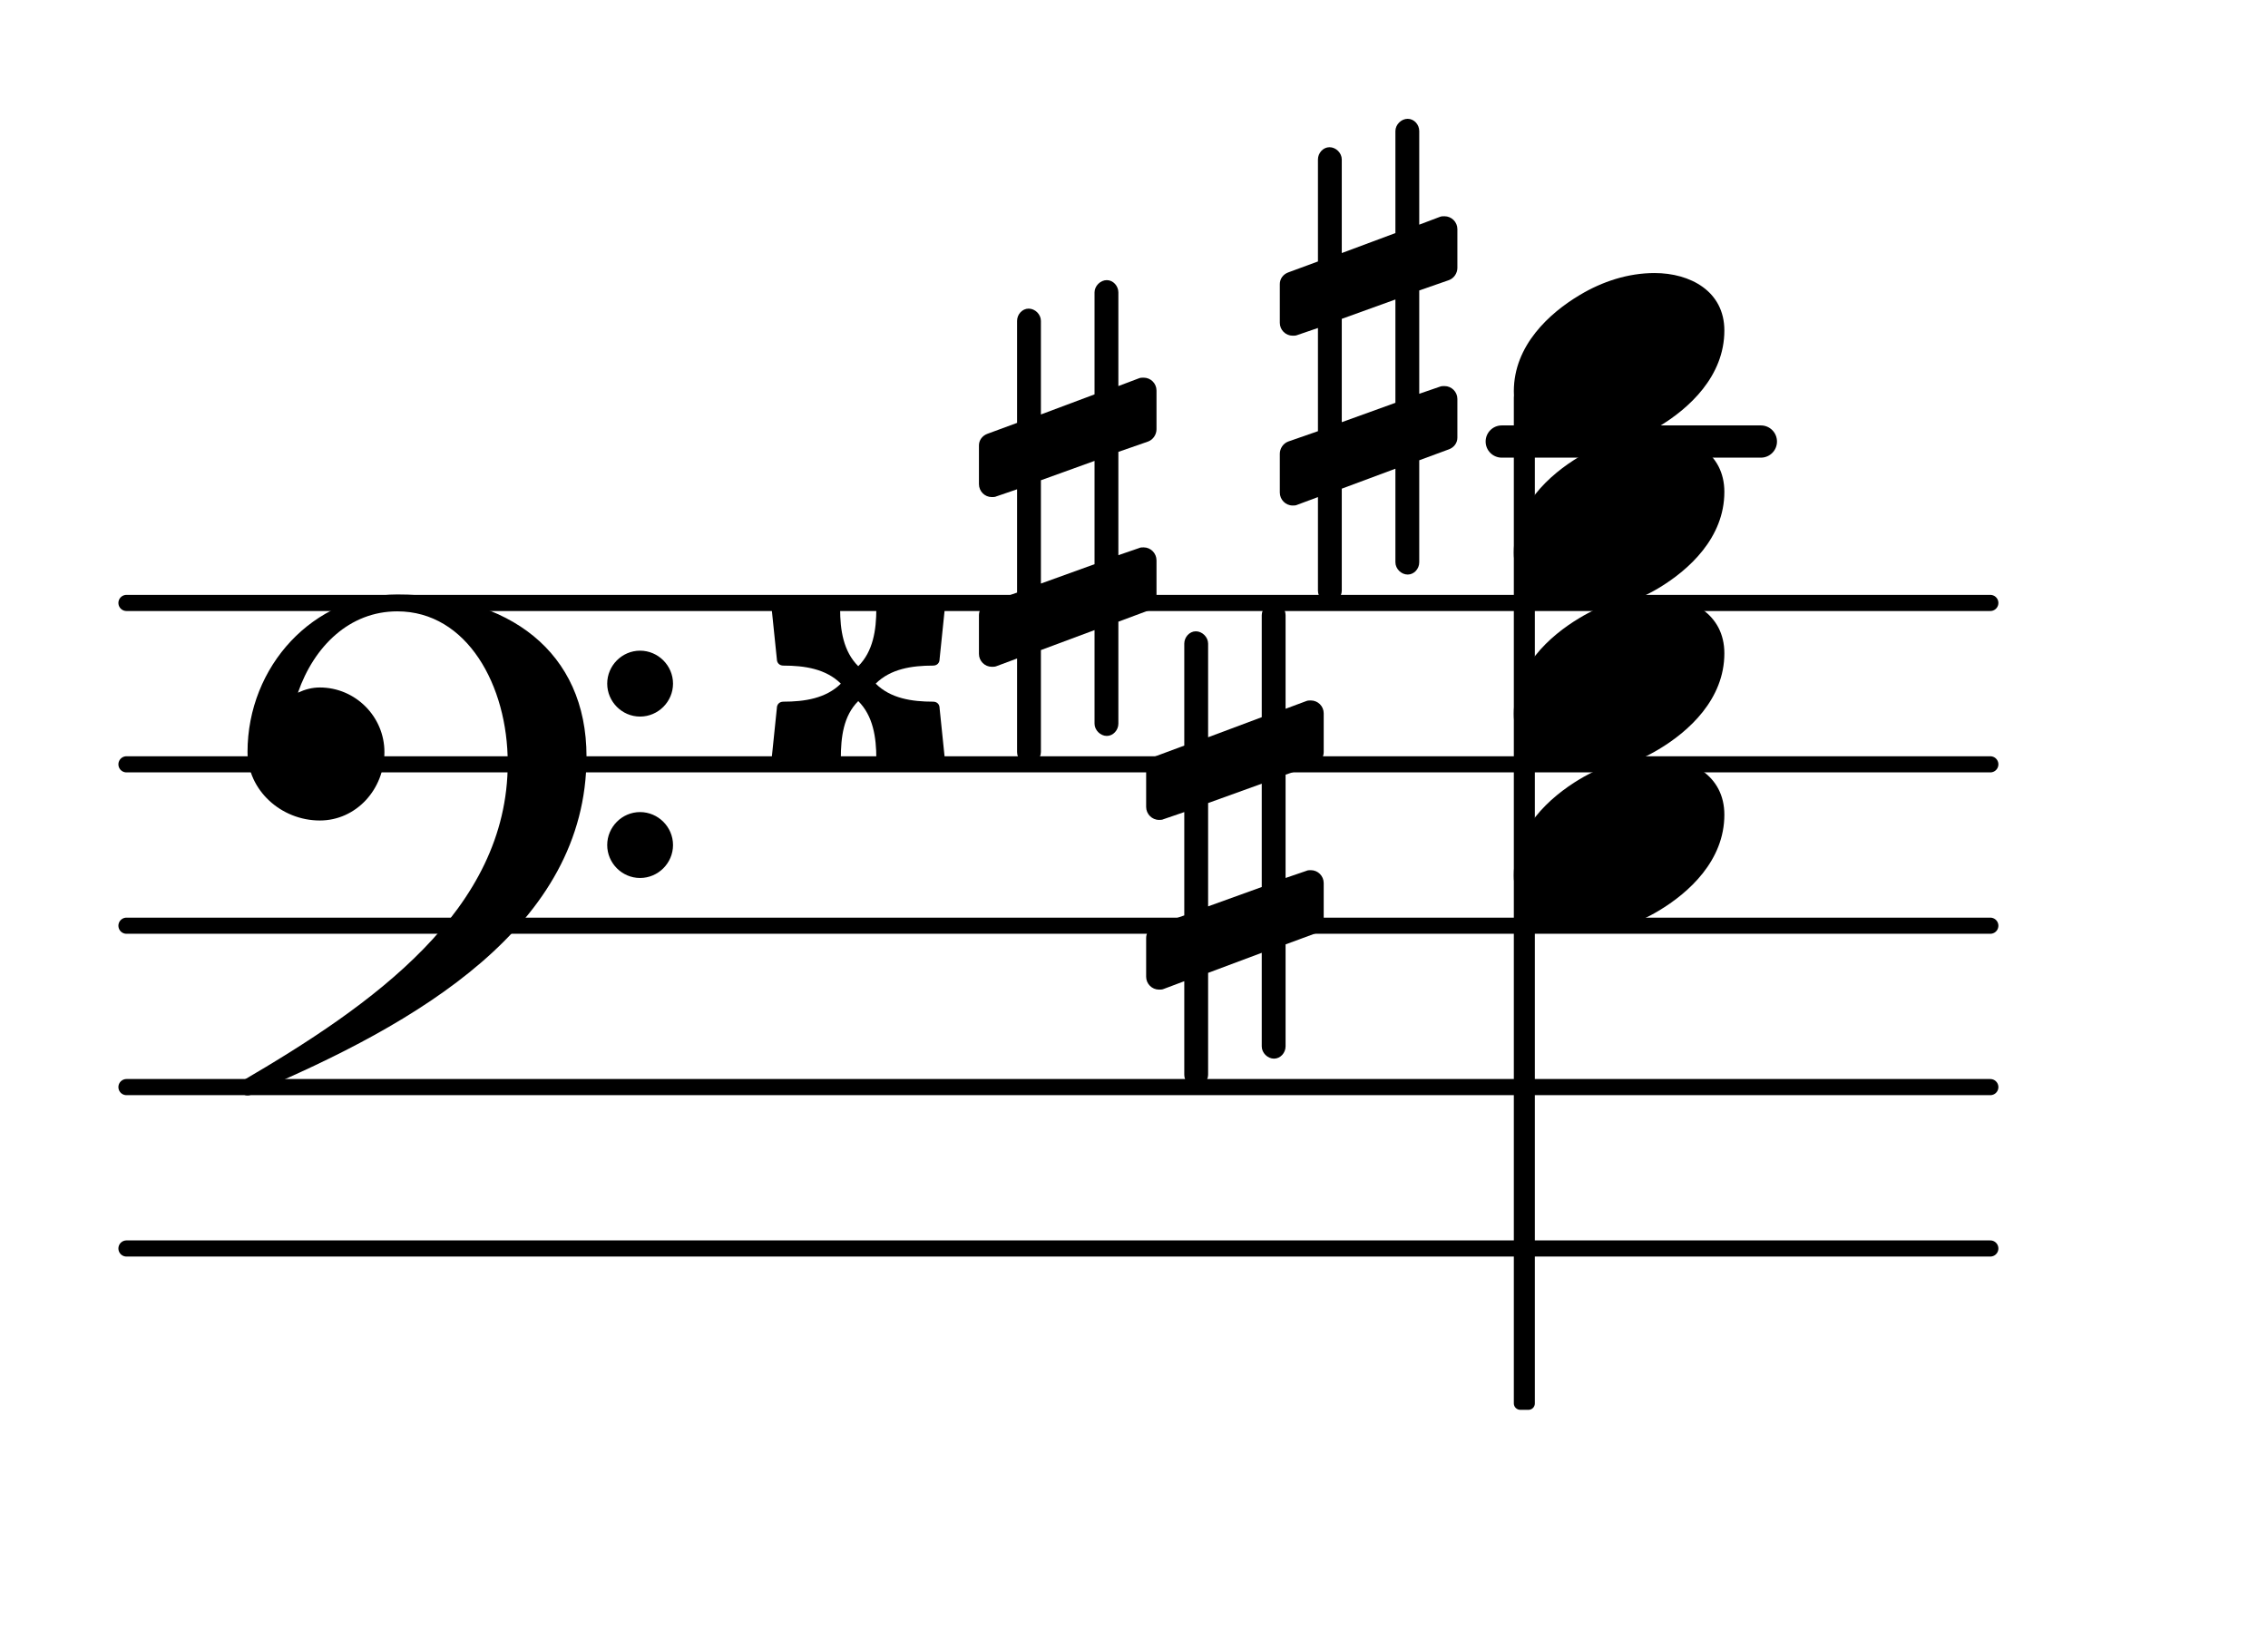 <?xml version="1.0" encoding="UTF-8"?>
<svg xmlns="http://www.w3.org/2000/svg" xmlns:xlink="http://www.w3.org/1999/xlink" width="87.368pt" height="63.134pt" viewBox="0 0 87.368 63.134" version="1.1">
<g id="surface1">
<path style="fill:none;stroke-width:0.1;stroke-linecap:round;stroke-linejoin:round;stroke:rgb(0%,0%,0%);stroke-opacity:1;stroke-miterlimit:4;" d="M 0.05 -0 L 11.597 -0 " transform="matrix(6.218,0,0,6.218,4.561,48.103)"/>
<path style="fill:none;stroke-width:0.1;stroke-linecap:round;stroke-linejoin:round;stroke:rgb(0%,0%,0%);stroke-opacity:1;stroke-miterlimit:4;" d="M 0.05 0 L 11.597 0 " transform="matrix(6.218,0,0,6.218,4.561,41.885)"/>
<path style="fill:none;stroke-width:0.1;stroke-linecap:round;stroke-linejoin:round;stroke:rgb(0%,0%,0%);stroke-opacity:1;stroke-miterlimit:4;" d="M 0.05 0 L 11.597 0 " transform="matrix(6.218,0,0,6.218,4.561,35.667)"/>
<path style="fill:none;stroke-width:0.1;stroke-linecap:round;stroke-linejoin:round;stroke:rgb(0%,0%,0%);stroke-opacity:1;stroke-miterlimit:4;" d="M 0.05 0 L 11.597 0 " transform="matrix(6.218,0,0,6.218,4.561,29.449)"/>
<path style="fill:none;stroke-width:0.1;stroke-linecap:round;stroke-linejoin:round;stroke:rgb(0%,0%,0%);stroke-opacity:1;stroke-miterlimit:4;" d="M 0.05 -0 L 11.597 -0 " transform="matrix(6.218,0,0,6.218,4.561,23.231)"/>
<path style=" stroke:none;fill-rule:nonzero;fill:rgb(0%,0%,0%);fill-opacity:1;" d="M 57.852 16.391 L 67.832 16.391 C 68.176 16.391 68.453 16.668 68.453 17.012 C 68.453 17.355 68.176 17.633 67.832 17.633 L 57.852 17.633 C 57.508 17.633 57.23 17.355 57.23 17.012 C 57.23 16.668 57.508 16.391 57.852 16.391 Z M 57.852 16.391 "/>
<path style=" stroke:none;fill-rule:nonzero;fill:rgb(0%,0%,0%);fill-opacity:1;" d="M 58.566 15.062 L 58.879 15.062 C 59.016 15.062 59.125 15.172 59.125 15.309 L 59.125 54.074 C 59.125 54.211 59.016 54.32 58.879 54.32 L 58.566 54.32 C 58.43 54.32 58.316 54.211 58.316 54.074 L 58.316 15.309 C 58.316 15.172 58.43 15.062 58.566 15.062 Z M 58.566 15.062 "/>
<path style=" stroke:none;fill-rule:nonzero;fill:rgb(0%,0%,0%);fill-opacity:1;" d="M 54.672 21.664 C 54.672 21.914 54.477 22.137 54.227 22.137 C 53.977 22.137 53.754 21.914 53.754 21.664 L 53.754 18.059 L 51.688 18.828 L 51.688 22.758 C 51.688 23.008 51.465 23.23 51.215 23.23 C 50.969 23.23 50.77 23.008 50.77 22.758 L 50.77 19.152 L 49.973 19.449 C 49.922 19.477 49.848 19.477 49.797 19.477 C 49.523 19.477 49.301 19.25 49.301 18.977 L 49.301 17.484 C 49.301 17.285 49.426 17.086 49.625 17.012 L 50.77 16.613 L 50.77 12.637 L 49.973 12.91 C 49.922 12.934 49.848 12.934 49.797 12.934 C 49.523 12.934 49.301 12.711 49.301 12.438 L 49.301 10.945 C 49.301 10.746 49.426 10.57 49.625 10.496 L 50.77 10.074 L 50.77 6.145 C 50.77 5.895 50.969 5.672 51.215 5.672 C 51.465 5.672 51.688 5.895 51.688 6.145 L 51.688 9.75 L 53.754 8.98 L 53.754 5.051 C 53.754 4.801 53.977 4.578 54.227 4.578 C 54.477 4.578 54.672 4.801 54.672 5.051 L 54.672 8.656 L 55.469 8.355 C 55.52 8.332 55.594 8.332 55.645 8.332 C 55.918 8.332 56.141 8.555 56.141 8.828 L 56.141 10.32 C 56.141 10.52 56.016 10.719 55.816 10.793 L 54.672 11.191 L 54.672 15.172 L 55.469 14.898 C 55.52 14.875 55.594 14.875 55.645 14.875 C 55.918 14.875 56.141 15.098 56.141 15.371 L 56.141 16.863 C 56.141 17.062 56.016 17.238 55.816 17.312 L 54.672 17.734 Z M 51.688 12.285 L 51.688 16.266 L 53.754 15.52 L 53.754 11.539 Z M 51.688 12.285 "/>
<path style=" stroke:none;fill-rule:nonzero;fill:rgb(0%,0%,0%);fill-opacity:1;" d="M 43.082 27.883 C 43.082 28.129 42.883 28.355 42.637 28.355 C 42.387 28.355 42.164 28.129 42.164 27.883 L 42.164 24.277 L 40.098 25.047 L 40.098 28.977 C 40.098 29.227 39.875 29.449 39.625 29.449 C 39.379 29.449 39.18 29.227 39.18 28.977 L 39.18 25.371 L 38.383 25.668 C 38.332 25.691 38.258 25.691 38.207 25.691 C 37.934 25.691 37.711 25.469 37.711 25.195 L 37.711 23.703 C 37.711 23.504 37.836 23.305 38.035 23.23 L 39.18 22.832 L 39.18 18.852 L 38.383 19.125 C 38.332 19.152 38.258 19.152 38.207 19.152 C 37.934 19.152 37.711 18.93 37.711 18.652 L 37.711 17.16 C 37.711 16.965 37.836 16.789 38.035 16.715 L 39.18 16.293 L 39.18 12.363 C 39.18 12.113 39.379 11.891 39.625 11.891 C 39.875 11.891 40.098 12.113 40.098 12.363 L 40.098 15.969 L 42.164 15.195 L 42.164 11.266 C 42.164 11.02 42.387 10.793 42.637 10.793 C 42.883 10.793 43.082 11.02 43.082 11.266 L 43.082 14.875 L 43.879 14.574 C 43.93 14.551 44.004 14.551 44.055 14.551 C 44.328 14.551 44.551 14.773 44.551 15.047 L 44.551 16.539 C 44.551 16.738 44.426 16.938 44.227 17.012 L 43.082 17.41 L 43.082 21.391 L 43.879 21.117 C 43.93 21.09 44.004 21.09 44.055 21.09 C 44.328 21.09 44.551 21.316 44.551 21.59 L 44.551 23.082 C 44.551 23.281 44.426 23.453 44.227 23.527 L 43.082 23.953 Z M 40.098 18.504 L 40.098 22.484 L 42.164 21.738 L 42.164 17.758 Z M 40.098 18.504 "/>
<path style=" stroke:none;fill-rule:nonzero;fill:rgb(0%,0%,0%);fill-opacity:1;" d="M 33.734 26.34 C 34.305 26.91 35.125 27.035 35.945 27.035 C 36.098 27.035 36.195 27.137 36.195 27.285 L 36.418 29.449 C 36.445 29.598 36.32 29.723 36.172 29.699 L 34.008 29.473 C 33.883 29.449 33.758 29.348 33.758 29.227 C 33.758 28.406 33.633 27.582 33.062 27.012 C 32.488 27.582 32.391 28.406 32.391 29.227 C 32.391 29.348 32.266 29.449 32.141 29.473 L 29.953 29.699 C 29.805 29.723 29.68 29.598 29.703 29.449 L 29.926 27.285 C 29.926 27.137 30.027 27.035 30.176 27.035 C 30.996 27.035 31.816 26.91 32.391 26.34 C 31.816 25.77 30.996 25.645 30.176 25.645 C 30.027 25.645 29.926 25.543 29.926 25.395 L 29.703 23.23 C 29.68 23.082 29.805 22.957 29.953 22.98 L 32.141 23.207 C 32.266 23.23 32.363 23.332 32.363 23.453 C 32.363 24.277 32.488 25.098 33.062 25.668 C 33.633 25.098 33.758 24.277 33.758 23.453 C 33.758 23.332 33.883 23.23 34.008 23.207 L 36.172 22.98 C 36.32 22.957 36.445 23.082 36.418 23.23 L 36.195 25.395 C 36.195 25.543 36.098 25.645 35.945 25.645 C 35.125 25.645 34.305 25.77 33.734 26.34 Z M 33.734 26.34 "/>
<path style=" stroke:none;fill-rule:nonzero;fill:rgb(0%,0%,0%);fill-opacity:1;" d="M 49.523 40.316 C 49.523 40.566 49.324 40.789 49.078 40.789 C 48.828 40.789 48.605 40.566 48.605 40.316 L 48.605 36.711 L 46.539 37.484 L 46.539 41.414 C 46.539 41.66 46.316 41.887 46.066 41.887 C 45.82 41.887 45.621 41.66 45.621 41.414 L 45.621 37.805 L 44.824 38.105 C 44.773 38.129 44.699 38.129 44.648 38.129 C 44.375 38.129 44.152 37.906 44.152 37.633 L 44.152 36.141 C 44.152 35.941 44.277 35.742 44.477 35.668 L 45.621 35.27 L 45.621 31.289 L 44.824 31.562 C 44.773 31.59 44.699 31.59 44.648 31.59 C 44.375 31.59 44.152 31.363 44.152 31.09 L 44.152 29.598 C 44.152 29.398 44.277 29.227 44.477 29.152 L 45.621 28.727 L 45.621 24.797 C 45.621 24.551 45.82 24.324 46.066 24.324 C 46.316 24.324 46.539 24.551 46.539 24.797 L 46.539 28.406 L 48.605 27.633 L 48.605 23.703 C 48.605 23.453 48.828 23.23 49.078 23.23 C 49.324 23.23 49.523 23.453 49.523 23.703 L 49.523 27.309 L 50.32 27.012 C 50.371 26.988 50.445 26.988 50.496 26.988 C 50.77 26.988 50.992 27.211 50.992 27.484 L 50.992 28.977 C 50.992 29.176 50.867 29.375 50.668 29.449 L 49.523 29.848 L 49.523 33.828 L 50.32 33.555 C 50.371 33.527 50.445 33.527 50.496 33.527 C 50.77 33.527 50.992 33.75 50.992 34.027 L 50.992 35.52 C 50.992 35.719 50.867 35.891 50.668 35.965 L 49.523 36.387 Z M 46.539 30.941 L 46.539 34.922 L 48.605 34.176 L 48.605 30.195 Z M 46.539 30.941 "/>
<path style=" stroke:none;fill-rule:nonzero;fill:rgb(0%,0%,0%);fill-opacity:1;" d="M 23.391 32.559 C 23.391 31.863 23.961 31.289 24.656 31.289 C 25.355 31.289 25.926 31.863 25.926 32.559 C 25.926 33.254 25.355 33.828 24.656 33.828 C 23.961 33.828 23.391 33.254 23.391 32.559 Z M 23.391 26.34 C 23.391 25.645 23.961 25.07 24.656 25.07 C 25.355 25.07 25.926 25.645 25.926 26.34 C 25.926 27.035 25.355 27.609 24.656 27.609 C 23.961 27.609 23.391 27.035 23.391 26.34 Z M 15.305 22.906 C 19.586 22.906 22.594 25.098 22.594 29.152 C 22.594 35.691 16.051 39.449 9.758 42.109 C 9.684 42.184 9.609 42.207 9.535 42.207 C 9.363 42.207 9.211 42.059 9.211 41.887 C 9.211 41.812 9.238 41.734 9.312 41.66 C 14.336 38.727 19.559 35.07 19.559 29.398 C 19.559 26.414 17.992 23.555 15.305 23.555 C 13.465 23.555 12.098 24.898 11.477 26.688 C 11.75 26.562 12.023 26.488 12.32 26.488 C 13.688 26.488 14.809 27.609 14.809 28.977 C 14.809 30.418 13.715 31.613 12.32 31.613 C 10.828 31.613 9.535 30.445 9.535 28.977 C 9.535 25.668 12.074 22.906 15.305 22.906 Z M 15.305 22.906 "/>
<path style=" stroke:none;fill-rule:nonzero;fill:rgb(0%,0%,0%);fill-opacity:1;" d="M 63.738 10.52 C 65.109 10.52 66.426 11.219 66.426 12.734 C 66.426 14.5 65.059 15.746 63.891 16.441 C 63.02 16.965 62.023 17.285 61.004 17.285 C 59.637 17.285 58.316 16.59 58.316 15.074 C 58.316 13.309 59.688 12.062 60.855 11.367 C 61.727 10.844 62.719 10.52 63.738 10.52 Z M 63.738 10.52 "/>
<path style=" stroke:none;fill-rule:nonzero;fill:rgb(0%,0%,0%);fill-opacity:1;" d="M 63.738 16.738 C 65.109 16.738 66.426 17.434 66.426 18.953 C 66.426 20.719 65.059 21.961 63.891 22.66 C 63.02 23.18 62.023 23.504 61.004 23.504 C 59.637 23.504 58.316 22.809 58.316 21.289 C 58.316 19.523 59.688 18.281 60.855 17.586 C 61.727 17.062 62.719 16.738 63.738 16.738 Z M 63.738 16.738 "/>
<path style=" stroke:none;fill-rule:nonzero;fill:rgb(0%,0%,0%);fill-opacity:1;" d="M 63.738 22.957 C 65.109 22.957 66.426 23.652 66.426 25.172 C 66.426 26.938 65.059 28.18 63.891 28.875 C 63.02 29.398 62.023 29.723 61.004 29.723 C 59.637 29.723 58.316 29.027 58.316 27.508 C 58.316 25.742 59.688 24.5 60.855 23.805 C 61.727 23.281 62.719 22.957 63.738 22.957 Z M 63.738 22.957 "/>
<path style=" stroke:none;fill-rule:nonzero;fill:rgb(0%,0%,0%);fill-opacity:1;" d="M 63.738 29.176 C 65.109 29.176 66.426 29.871 66.426 31.391 C 66.426 33.156 65.059 34.398 63.891 35.094 C 63.02 35.617 62.023 35.941 61.004 35.941 C 59.637 35.941 58.316 35.246 58.316 33.727 C 58.316 31.961 59.688 30.719 60.855 30.02 C 61.727 29.5 62.719 29.176 63.738 29.176 Z M 63.738 29.176 "/>
</g>
</svg>

